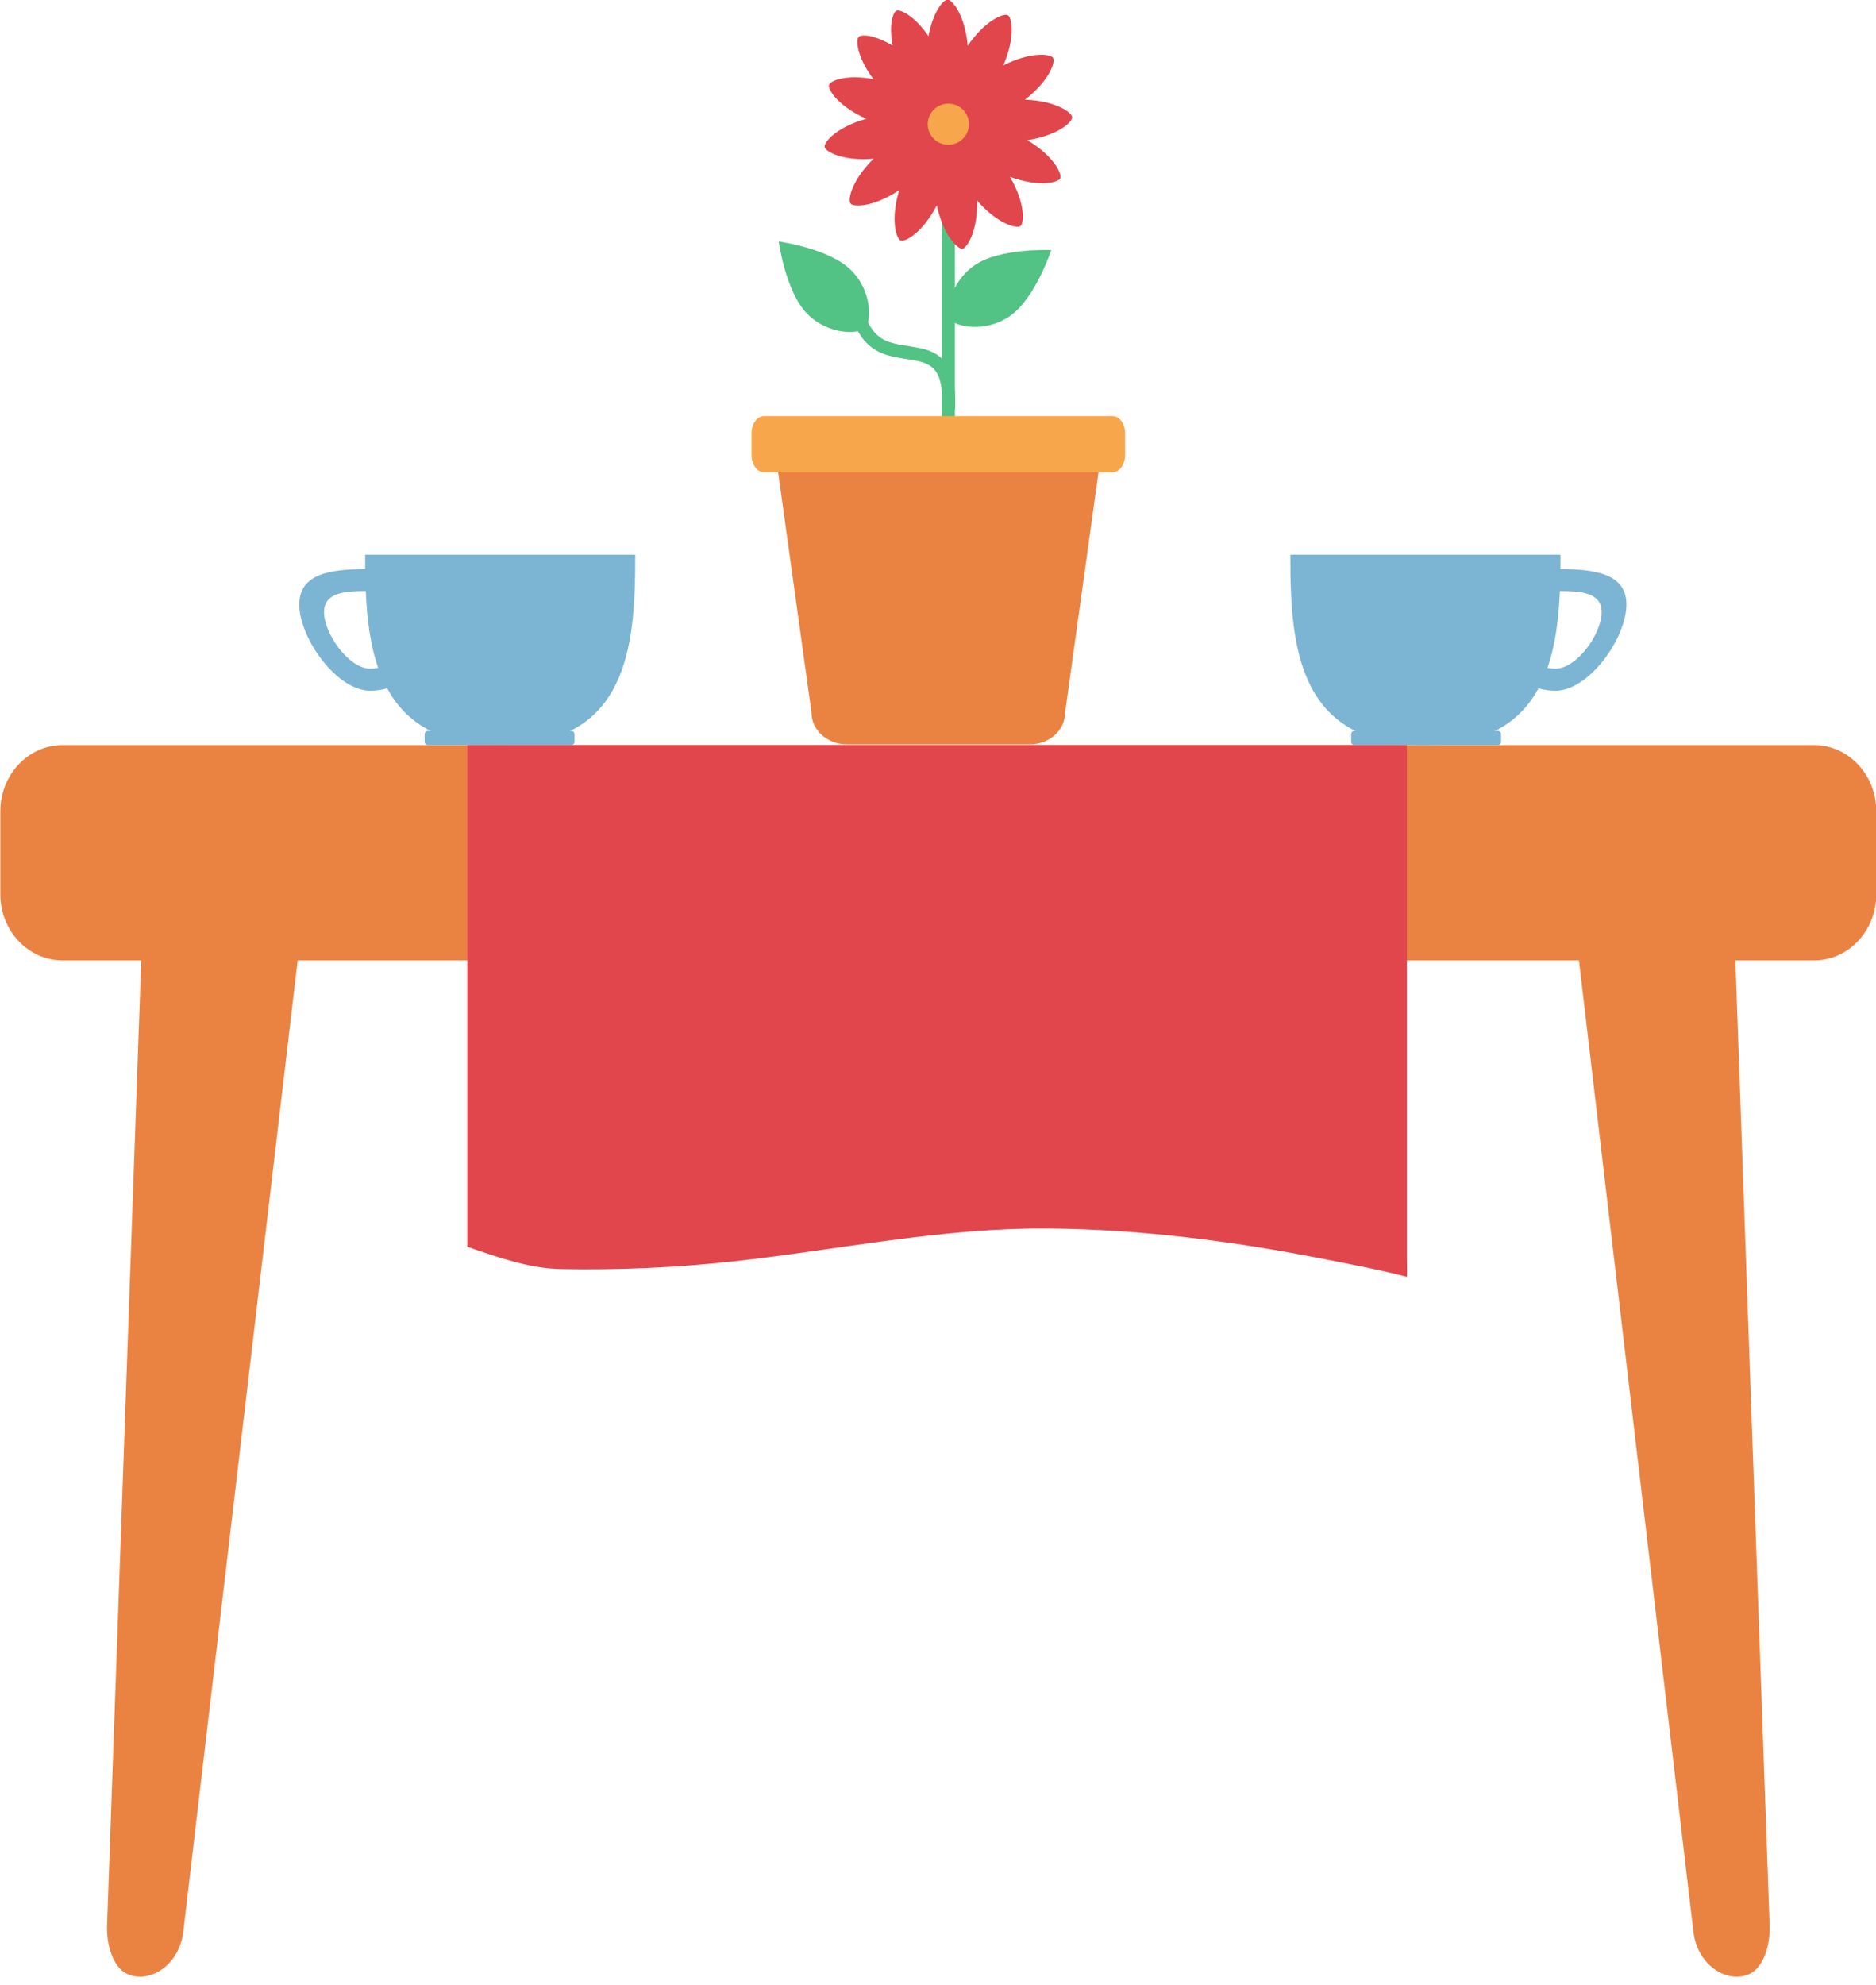 <?xml version="1.0" encoding="UTF-8"?><svg xmlns="http://www.w3.org/2000/svg" xmlns:xlink="http://www.w3.org/1999/xlink" height="227.6" preserveAspectRatio="xMidYMid meet" version="1.1" viewBox="110.2 99.3 215.2 227.6" width="215.2" zoomAndPan="magnify">
 <g id="surface1">
  <g id="change1_1"><path d="m325.43 201.85c0 4.18-3.2 7.57-7.14 7.57h-200.9c-3.95 0-7.15-3.39-7.15-7.57v-9.54c0-4.19 3.2-7.58 7.15-7.58h200.9c3.94 0 7.14 3.39 7.14 7.58v9.54" fill="#ea8342"/></g>
  <g id="change2_1"><path d="m282.39 184.33c0 0.28-0.19 0.4-0.41 0.4h-16.37c-0.23 0-0.41-0.12-0.41-0.4v-0.82c0-0.28 0.18-0.41 0.41-0.41h16.37c0.22 0 0.41 0.13 0.41 0.41v0.82" fill="#7cb4d4"/></g>
  <g id="change2_2"><path d="m288.63 175.97c-0.32 0-0.62-0.03-0.92-0.09 0.93-2.65 1.29-5.69 1.43-8.81 2.32 0.01 4.79 0.13 4.79 2.42 0 2.46-2.84 6.48-5.3 6.48zm0.57-11.42c0.01-0.44 0.01-0.88 0.01-1.32 0-0.11 0-0.22-0.01-0.33h-30.97c-0.01 0.11-0.01 0.22-0.01 0.33 0 10.48 0.98 21.5 15.49 21.5 7.01 0 10.86-2.61 12.98-6.51 0.61 0.18 1.26 0.28 1.94 0.28 3.85 0 8.14-6.04 8.14-9.89 0-3.66-3.88-4.03-7.57-4.06" fill="#7cb4d4"/></g>
  <g id="change2_3"><path d="m158.91 184.33c0 0.28 0.18 0.4 0.41 0.4h16.37c0.22 0 0.41-0.12 0.41-0.4v-0.82c0-0.28-0.19-0.41-0.41-0.41h-16.37c-0.23 0-0.41 0.13-0.41 0.41v0.82" fill="#7cb4d4"/></g>
  <g id="change2_4"><path d="m147.37 169.49c0-2.29 2.46-2.41 4.79-2.42 0.13 3.12 0.5 6.16 1.42 8.81-0.29 0.06-0.6 0.09-0.91 0.09-2.46 0-5.3-4.02-5.3-6.48zm-2.84-0.88c0 3.85 4.29 9.89 8.14 9.89 0.67 0 1.32-0.1 1.94-0.28 2.11 3.9 5.97 6.51 12.97 6.51 14.52 0 15.49-11.02 15.49-21.5v-0.33h-30.98v0.33 1.32c-3.69 0.03-7.56 0.4-7.56 4.06" fill="#7cb4d4"/></g>
  <g id="change3_1"><path d="m174.53 244.81c6.58 0.13 13.16-0.16 19.7-0.87 12.1-1.32 24.06-3.89 36.27-3.78 10.5 0.09 20.97 1.43 31.27 3.44 3.12 0.61 6.69 1.29 9.82 2.1 0.04-0.74 0-1.49 0-2.29v-58.68h-107.79v57.52c3.52 1.22 7.13 2.49 10.73 2.56" fill="#e0464c"/></g>
  <path d="m2189.9 2678.1v400.5" fill="none" stroke="#53c285" stroke-linecap="round" stroke-linejoin="round" stroke-miterlimit="10" stroke-width="15.019" transform="matrix(.1 0 0 -.1 0 425.2)"/>
  <g id="change4_1"><path d="m202.82 135.3c2.52 2.52 5.98 2.28 6.64 1.62 0.63-0.62 0.9-4.12-1.62-6.63-2.51-2.52-8.31-3.3-8.31-3.3s0.78 5.8 3.29 8.31" fill="#53c285"/></g>
  <g id="change4_2"><path d="m226.03 135.55c-2.94 2.01-6.3 1.15-6.82 0.38-0.5-0.73-0.13-4.22 2.81-6.23 2.93-2.01 8.77-1.72 8.77-1.72s-1.83 5.56-4.76 7.57" fill="#53c285"/></g>
  <path d="m2190.2 2792.4c0.3 26.9-0.9 53.3-33.9 60-27.6 5.6-50.1 3.4-65.2 33.5" fill="none" stroke="#53c285" stroke-linecap="round" stroke-linejoin="round" stroke-miterlimit="10" stroke-width="15.019" transform="matrix(.1 0 0 -.1 0 425.2)"/>
  <g id="change3_2"><path d="m233.19 112.73c-0.03-0.52-1.87-1.88-5.42-2 2.81-2.17 3.53-4.33 3.23-4.8-0.28-0.44-2.55-0.74-5.71 0.87 1.42-3.26 1-5.5 0.51-5.76-0.46-0.25-2.59 0.58-4.59 3.51-0.32-3.53-1.77-5.292-2.32-5.292-0.47 0-1.68 1.392-2.18 4.192-1.59-2.34-3.25-3.12-3.69-2.92-0.39 0.18-0.87 1.66-0.43 4-2.04-1.24-3.58-1.32-3.9-0.99-0.34 0.34-0.17 2.35 1.7 4.83-3.06-0.57-4.93 0.17-5.09 0.66-0.17 0.5 1.03 2.45 4.28 3.89-3.42 0.95-4.89 2.69-4.79 3.24 0.09 0.51 2.09 1.64 5.62 1.34-2.53 2.48-2.98 4.71-2.64 5.14 0.34 0.41 2.63 0.43 5.58-1.54-1.03 3.4-0.34 5.57 0.17 5.78 0.49 0.2 2.51-0.88 4.14-4.04 0.75 3.47 2.39 5.04 2.94 4.98 0.52-0.07 1.77-1.98 1.68-5.53 2.33 2.67 4.52 3.26 4.98 2.93 0.42-0.3 0.59-2.59-1.21-5.65 3.33 1.22 5.54 0.67 5.78 0.17 0.23-0.47-0.73-2.55-3.78-4.37 3.51-0.54 5.18-2.08 5.14-2.64" fill="#e0464c"/></g>
  <g id="change5_1"><path d="m221.35 113.54c0 1.3-1.06 2.36-2.36 2.36-1.31 0-2.37-1.06-2.37-2.36 0-1.31 1.06-2.36 2.37-2.36 1.3 0 2.36 1.05 2.36 2.36" fill="#f8a64b"/></g>
  <g id="change1_2"><path d="m198.77 148.5l4.52 32.51c0 2.01 1.82 3.64 4.06 3.64h20.98c2.24 0 4.05-1.63 4.05-3.64l4.52-32.51h-38.13" fill="#ea8342"/></g>
  <g id="change5_2"><path d="m239.26 151.47c0 1.09-0.64 1.98-1.42 1.98h-40c-0.79 0-1.43-0.89-1.43-1.98v-2.49c0-1.09 0.64-1.97 1.43-1.97h40c0.78 0 1.42 0.88 1.42 1.97v2.49" fill="#f8a64b"/></g>
  <g id="change1_3"><path d="m124.59 325.52c-1.36-0.76-2.19-3.08-2.11-5.44l4.18-118.06c0.18-2.32 1.52-4.1 3.01-3.98l13.02 0.99c1.48 0.11 2.54 2.08 2.36 4.4 0 0-13.81 117.24-13.82 117.32-0.48 4.13-4.21 6.13-6.64 4.77" fill="#ea8342"/></g>
  <g id="change1_4"><path d="m311.09 325.52c1.36-0.76 2.19-3.08 2.11-5.44-0.01 0-4.19-118.06-4.19-118.06-0.17-2.32-1.52-4.1-3-3.98l-13.02 0.99c-1.48 0.11-2.54 2.08-2.37 4.4 0 0 13.81 117.24 13.83 117.32 0.48 4.13 4.21 6.13 6.64 4.77" fill="#ea8342"/></g>
 </g>
</svg>